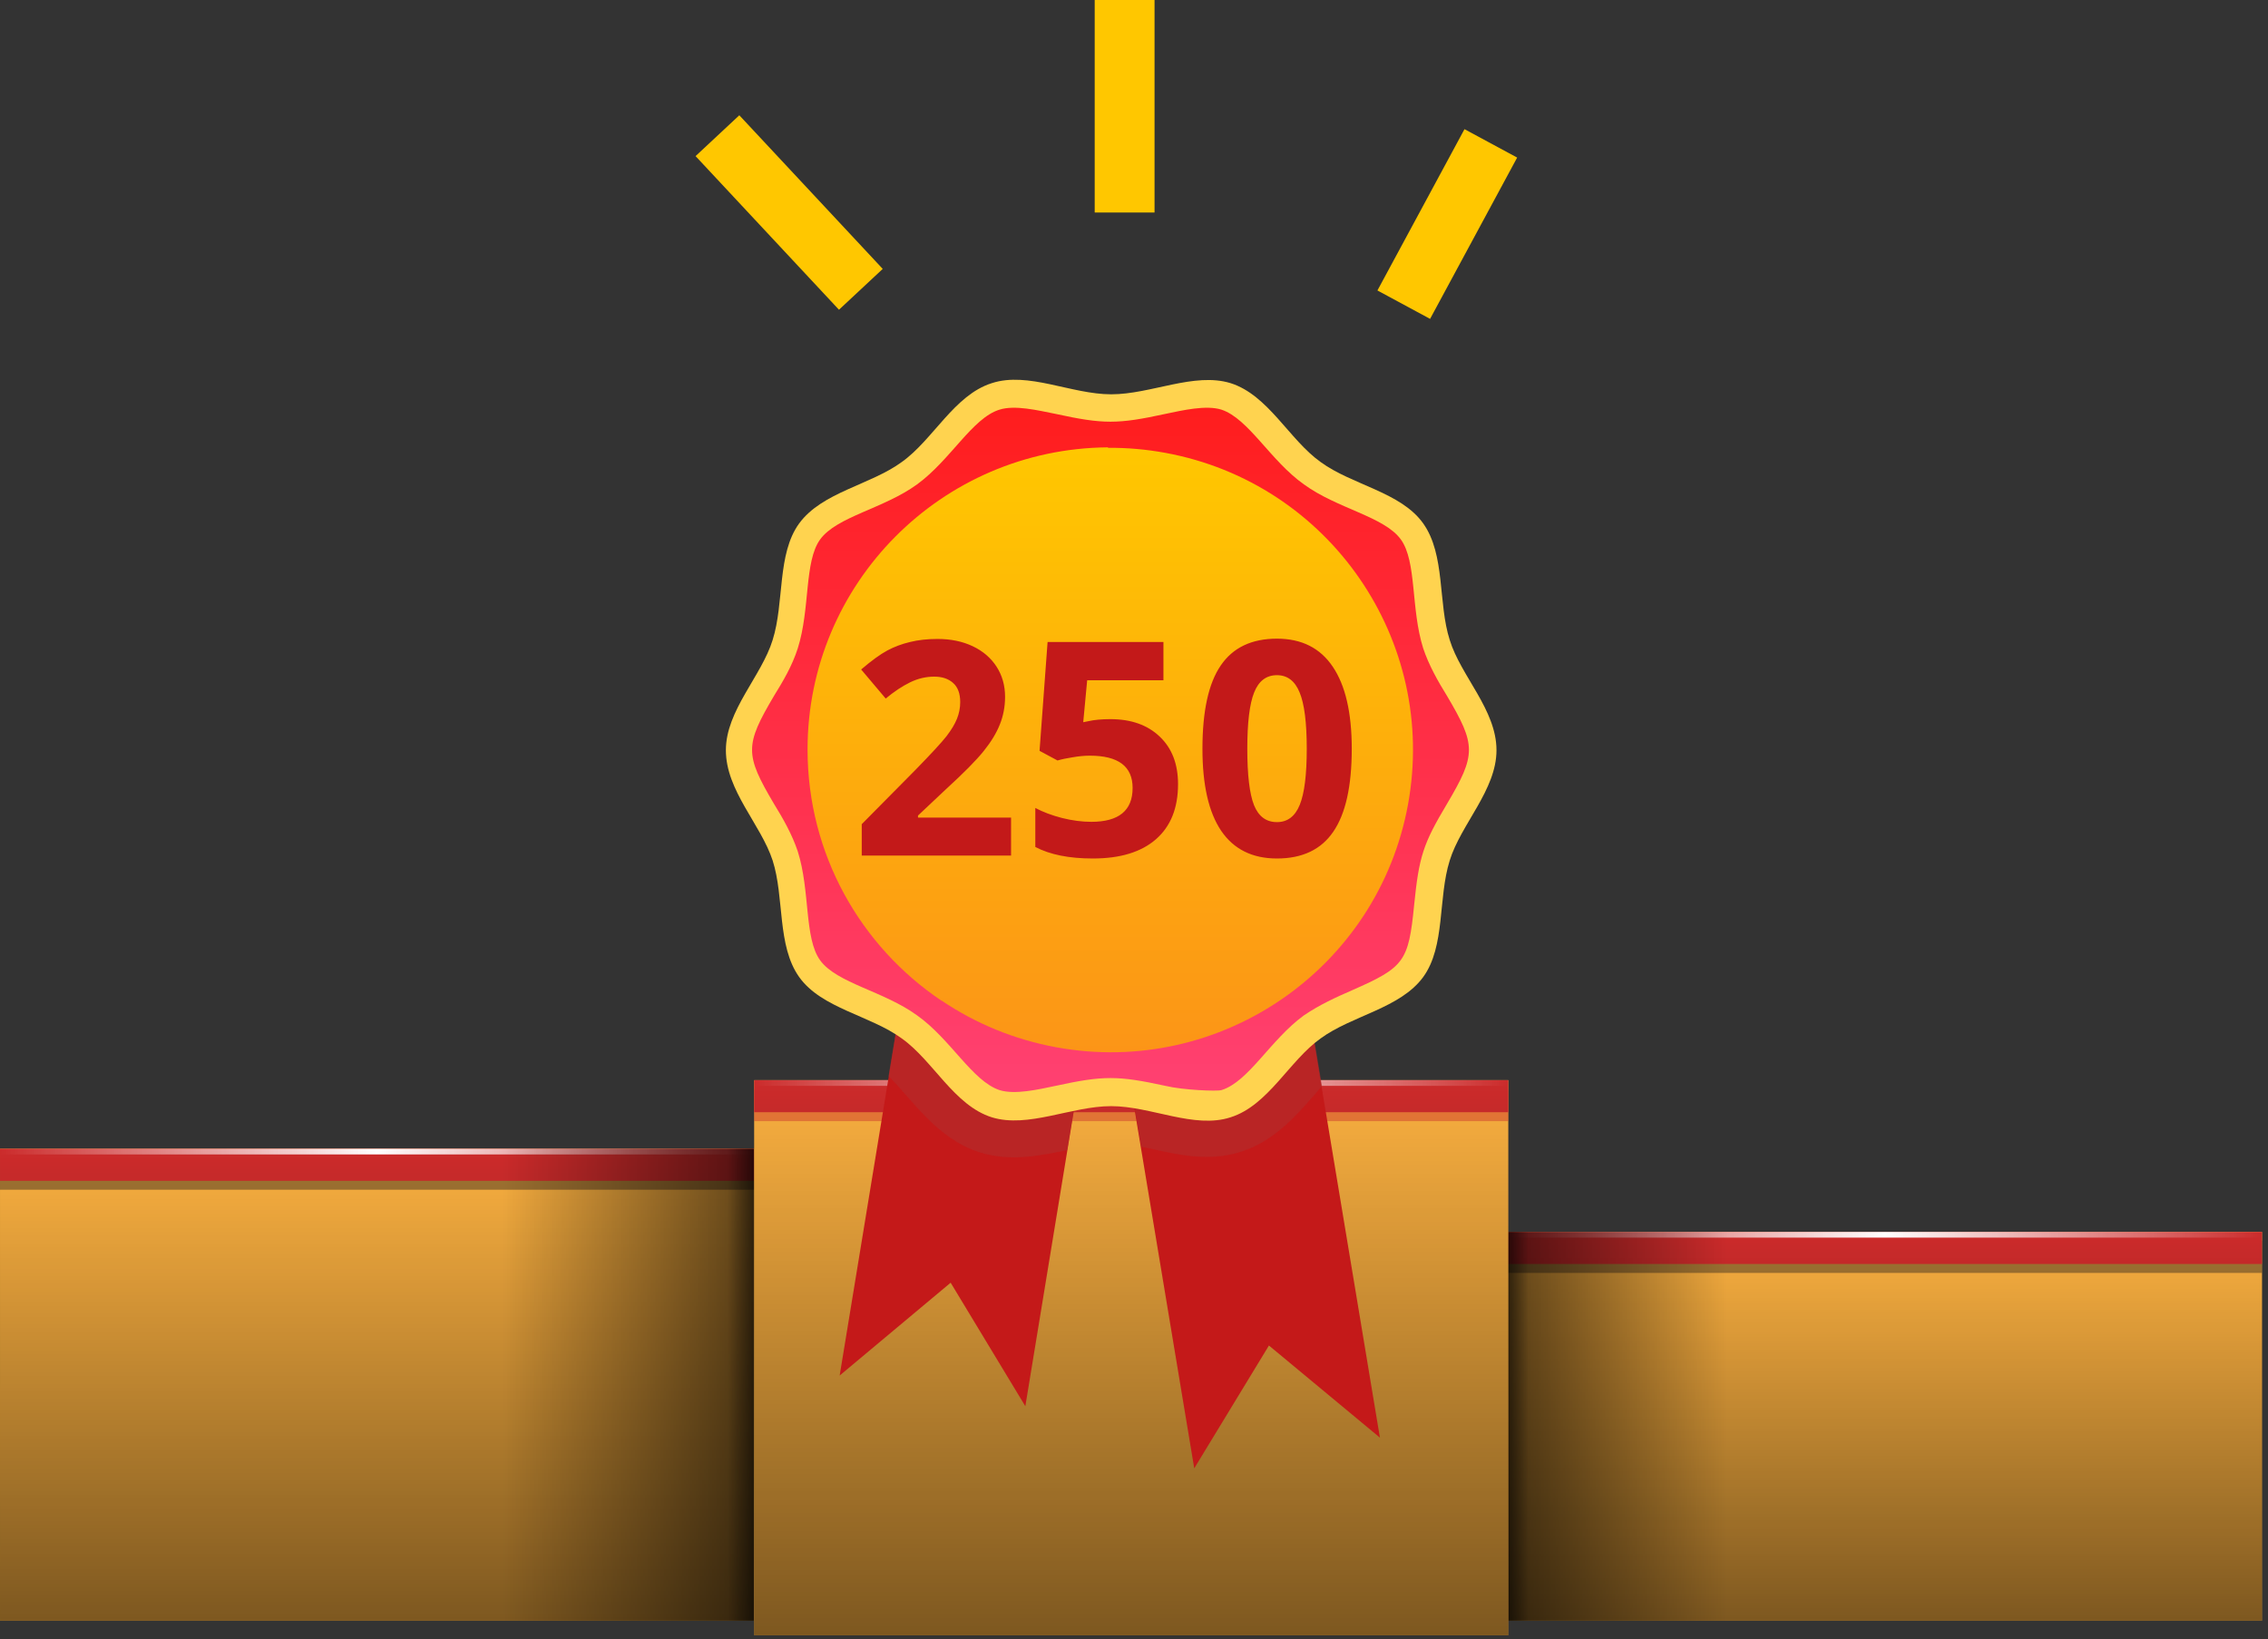 <svg width="379" height="274" viewBox="0 0 379 274" fill="none" xmlns="http://www.w3.org/2000/svg">
<rect x="0" y="0" width="379" height="274" fill="#333333" stroke="none"/>
<path d="M378.002 205.905H251.979V270.883H378.002V205.905Z" fill="#FBB040"/>
<g opacity="0.75">
<g opacity="0.75">
<path opacity="0.75" d="M378.002 207.397H251.979V212.755H378.002V207.397Z" fill="#231F20"/>
</g>
</g>
<path d="M378.002 205.905H251.979V211.263H378.002V205.905Z" fill="#CC2B2B"/>
<path d="M378.002 205.905H251.979V206.854H378.002V205.905Z" fill="url(#paint0_linear)"/>
<path opacity="0.5" d="M378.002 205.905H251.979V270.883H378.002V205.905Z" fill="url(#paint1_linear)"/>
<path opacity="0.6" d="M288.606 205.905H251.979V270.883H288.606V205.905Z" fill="url(#paint2_linear)"/>
<path opacity="0.5" d="M255.37 205.905H251.979V270.883H255.37V205.905Z" fill="url(#paint3_linear)"/>
<path d="M126.024 192H0.002V270.883H126.024V192Z" fill="#FBB040"/>
<g opacity="0.75">
<g opacity="0.75">
<path opacity="0.75" d="M126.024 193.492H0.002V198.851H126.024V193.492Z" fill="#231F20"/>
</g>
</g>
<path d="M126.024 192H0.002V197.359H126.024V192Z" fill="#CC2B2B"/>
<path d="M126.024 192H0.002V192.95H126.024V192Z" fill="url(#paint4_linear)"/>
<path opacity="0.5" d="M126.024 192H0.002V270.883H126.024V192Z" fill="url(#paint5_linear)"/>
<path opacity="0.6" d="M125.957 192H83.972V270.883H125.957V192Z" fill="url(#paint6_linear)"/>
<path opacity="0.5" d="M126.025 192H121.616V270.883H126.025V192Z" fill="url(#paint7_linear)"/>
<path d="M252.047 180.537H126.025V273.325H252.047V180.537Z" fill="#FBB040"/>
<g opacity="0.75">
<g opacity="0.75">
<path opacity="0.75" d="M252.046 182.03H126.023V187.388H252.046V182.03Z" fill="#CC2B2B"/>
</g>
</g>
<path d="M252.047 180.537H126.025V185.896H252.047V180.537Z" fill="#CC2B2B"/>
<path d="M252.047 180.537H126.025V181.487H252.047V180.537Z" fill="url(#paint8_linear)"/>
<path opacity="0.5" d="M252.047 180.537H126.025V273.325H252.047V180.537Z" fill="url(#paint9_linear)"/>
<path d="M171.342 235.037L158.861 214.391L140.314 229.905L159.327 114.078L190.354 119.21L171.342 235.037Z" fill="#C41919"/>
<path d="M230.595 240.286L212.049 224.889L199.568 245.418L180.322 129.708L211.349 124.459L230.595 240.286Z" fill="#C41919"/>
<path opacity="0.57" d="M190.353 119.21L159.326 114.078L148.478 179.865C152.327 183.597 156.41 190.246 163.642 192.579C168.774 194.212 173.79 193.162 178.339 192.229L190.353 119.21Z" fill="#AF2F2F"/>
<path opacity="0.57" d="M211.349 124.459L180.322 129.591L190.703 191.645C195.719 192.695 201.551 194.445 207.5 192.462C212.865 190.712 216.481 186.63 219.631 183.014C220.097 182.431 220.564 181.964 220.914 181.497L211.349 124.459Z" fill="#AF2F2F"/>
<path d="M250.075 125.392C250.075 132.041 244.126 137.756 242.26 143.822C240.277 150.12 241.56 158.169 237.827 163.301C233.978 168.55 225.93 169.717 220.681 173.566C215.432 177.298 211.933 184.764 205.634 186.746C199.568 188.729 192.336 184.88 185.688 184.88C179.039 184.88 171.807 188.613 165.742 186.746C159.443 184.764 155.944 177.298 150.695 173.566C145.446 169.717 137.281 168.55 133.548 163.301C129.816 158.052 131.099 150.004 129.116 143.822C127.133 137.756 121.301 132.157 121.301 125.392C121.301 118.743 127.25 113.028 129.116 106.963C131.099 100.664 129.816 92.615 133.548 87.483C137.398 82.234 145.446 81.068 150.695 77.219C155.944 73.486 159.443 66.021 165.742 64.038C171.807 62.055 179.039 65.904 185.688 65.904C192.336 65.904 199.568 62.172 205.634 64.038C211.933 66.021 215.432 73.486 220.681 77.219C225.93 81.068 234.095 82.234 237.827 87.483C241.56 92.732 240.277 100.78 242.26 106.963C244.126 113.028 250.075 118.627 250.075 125.392Z" fill="#FFD34F"/>
<path d="M194.786 181.498C186.738 179.748 184.405 179.748 176.357 181.498C173.557 182.081 169.591 183.014 167.025 182.197C162.476 180.681 158.86 173.682 153.261 169.717C147.663 165.634 139.847 164.351 137.048 160.502C134.365 156.769 135.415 148.954 133.315 142.305C132.382 139.506 130.866 136.823 129.35 134.374C124.451 126.092 124.451 124.576 129.35 116.294C130.866 113.845 132.382 111.278 133.315 108.362C135.415 101.714 134.365 93.898 137.048 90.166C139.847 86.317 147.663 85.034 153.261 80.951C158.86 76.869 162.476 69.87 167.025 68.47C169.591 67.654 173.441 68.587 176.357 69.17C184.405 70.92 186.738 70.92 194.786 69.17C197.586 68.587 201.552 67.654 204.118 68.47C208.667 69.987 212.283 76.985 217.882 80.951C223.481 85.034 231.296 86.317 234.095 90.166C236.778 93.898 235.728 101.714 237.828 108.362C238.761 111.162 240.277 113.845 241.794 116.294C246.693 124.576 246.693 126.092 241.794 134.374C237.828 141.022 237.128 143.122 236.311 151.287C235.378 160.735 234.678 161.668 225.93 165.517C223.247 166.684 220.448 167.967 217.882 169.717C212.283 173.799 208.667 180.798 204.118 182.197C203.418 182.431 197.702 182.197 194.786 181.498Z" fill="url(#paint10_linear)"/>
<path fill-rule="evenodd" clip-rule="evenodd" d="M134.948 125.276C134.948 97.514 157.343 75.002 185.104 74.769C185.137 74.795 185.17 74.822 185.203 74.848C188.337 74.826 191.519 75.098 194.716 75.684C222.153 80.713 240.318 107.032 235.288 134.468C230.259 161.905 203.94 180.069 176.504 175.04C169.435 173.744 162.981 171.035 157.381 167.257C157.368 167.261 157.356 167.264 157.343 167.267C143.813 158.169 134.948 142.772 134.948 125.276Z" fill="url(#paint11_linear)"/>
<path d="M168.955 143H144.004V137.751L152.964 128.693C155.617 125.975 157.35 124.095 158.164 123.054C158.978 121.996 159.564 121.019 159.922 120.124C160.28 119.229 160.459 118.301 160.459 117.341C160.459 115.909 160.06 114.842 159.263 114.143C158.481 113.443 157.432 113.093 156.113 113.093C154.73 113.093 153.387 113.41 152.085 114.045C150.783 114.68 149.424 115.583 148.008 116.755L143.906 111.896C145.664 110.399 147.121 109.341 148.276 108.723C149.432 108.104 150.693 107.632 152.061 107.307C153.428 106.965 154.958 106.794 156.65 106.794C158.88 106.794 160.85 107.201 162.559 108.015C164.268 108.828 165.594 109.968 166.538 111.433C167.482 112.897 167.954 114.574 167.954 116.462C167.954 118.106 167.661 119.652 167.075 121.101C166.506 122.533 165.61 124.006 164.39 125.52C163.185 127.033 161.053 129.19 157.993 131.989L153.403 136.311V136.652H168.955V143ZM185.557 120.197C189.007 120.197 191.75 121.166 193.784 123.103C195.835 125.039 196.86 127.692 196.86 131.062C196.86 135.049 195.632 138.117 193.174 140.266C190.716 142.414 187.201 143.488 182.627 143.488C178.656 143.488 175.449 142.845 173.008 141.56V135.041C174.294 135.725 175.791 136.286 177.5 136.726C179.209 137.149 180.828 137.36 182.358 137.36C186.965 137.36 189.268 135.472 189.268 131.696C189.268 128.099 186.883 126.301 182.114 126.301C181.252 126.301 180.299 126.39 179.258 126.569C178.216 126.732 177.37 126.911 176.719 127.106L173.716 125.495L175.059 107.307H194.419V113.703H181.675L181.016 120.71L181.87 120.539C182.863 120.311 184.092 120.197 185.557 120.197ZM225.889 125.153C225.889 131.387 224.863 136.001 222.812 138.996C220.778 141.991 217.637 143.488 213.389 143.488C209.271 143.488 206.162 141.942 204.062 138.85C201.979 135.757 200.938 131.192 200.938 125.153C200.938 118.854 201.955 114.216 203.989 111.237C206.024 108.243 209.157 106.745 213.389 106.745C217.507 106.745 220.615 108.308 222.715 111.433C224.831 114.558 225.889 119.131 225.889 125.153ZM208.433 125.153C208.433 129.532 208.807 132.673 209.556 134.577C210.321 136.465 211.598 137.409 213.389 137.409C215.146 137.409 216.416 136.449 217.197 134.528C217.979 132.608 218.369 129.483 218.369 125.153C218.369 120.775 217.97 117.634 217.173 115.729C216.392 113.809 215.13 112.849 213.389 112.849C211.615 112.849 210.345 113.809 209.58 115.729C208.815 117.634 208.433 120.775 208.433 125.153Z" fill="#C31919"/>
<path d="M187.933 35.519V0" stroke="#FFC700" stroke-width="10" stroke-miterlimit="10"/>
<path d="M234.578 50.923L249.128 23.963" stroke="#FFC700" stroke-width="10" stroke-miterlimit="10"/>
<path d="M143.854 48.356L119.89 22.68" stroke="#FFC700" stroke-width="10" stroke-miterlimit="10"/>
<defs>
<linearGradient id="paint0_linear" x1="251.994" y1="206.419" x2="377.989" y2="206.419" gradientUnits="userSpaceOnUse">
<stop stop-color="white" stop-opacity="0"/>
<stop offset="0.5" stop-color="white"/>
<stop offset="1" stop-color="white" stop-opacity="0"/>
</linearGradient>
<linearGradient id="paint1_linear" x1="314.992" y1="270.881" x2="314.992" y2="205.93" gradientUnits="userSpaceOnUse">
<stop/>
<stop offset="1" stop-opacity="0"/>
</linearGradient>
<linearGradient id="paint2_linear" x1="251.994" y1="238.406" x2="288.621" y2="238.406" gradientUnits="userSpaceOnUse">
<stop/>
<stop offset="1" stop-opacity="0"/>
</linearGradient>
<linearGradient id="paint3_linear" x1="251.994" y1="238.406" x2="255.413" y2="238.406" gradientUnits="userSpaceOnUse">
<stop/>
<stop offset="1" stop-opacity="0"/>
</linearGradient>
<linearGradient id="paint4_linear" x1="0.004" y1="192.501" x2="125.999" y2="192.501" gradientUnits="userSpaceOnUse">
<stop stop-color="white" stop-opacity="0"/>
<stop offset="0.5" stop-color="white"/>
<stop offset="1" stop-color="white" stop-opacity="0"/>
</linearGradient>
<linearGradient id="paint5_linear" x1="63.001" y1="270.881" x2="63.001" y2="192.012" gradientUnits="userSpaceOnUse">
<stop/>
<stop offset="1" stop-opacity="0"/>
</linearGradient>
<linearGradient id="paint6_linear" x1="84" y1="231.447" x2="125.999" y2="231.447" gradientUnits="userSpaceOnUse">
<stop stop-opacity="0"/>
<stop offset="1"/>
</linearGradient>
<linearGradient id="paint7_linear" x1="121.604" y1="231.447" x2="125.999" y2="231.447" gradientUnits="userSpaceOnUse">
<stop stop-opacity="0"/>
<stop offset="1"/>
</linearGradient>
<linearGradient id="paint8_linear" x1="125.999" y1="181.024" x2="251.995" y2="181.024" gradientUnits="userSpaceOnUse">
<stop stop-color="white" stop-opacity="0"/>
<stop offset="0.5" stop-color="white"/>
<stop offset="1" stop-color="white" stop-opacity="0"/>
</linearGradient>
<linearGradient id="paint9_linear" x1="188.997" y1="273.323" x2="188.997" y2="180.536" gradientUnits="userSpaceOnUse">
<stop/>
<stop offset="1" stop-opacity="0"/>
</linearGradient>
<linearGradient id="paint10_linear" x1="185.572" y1="68.15" x2="185.572" y2="182.518" gradientUnits="userSpaceOnUse">
<stop stop-color="#FF1D1D"/>
<stop offset="1" stop-color="#FF4172"/>
</linearGradient>
<linearGradient id="paint11_linear" x1="185.536" y1="74.769" x2="185.536" y2="175.877" gradientUnits="userSpaceOnUse">
<stop stop-color="#FFC700"/>
<stop offset="1" stop-color="#FC9517"/>
</linearGradient>
</defs>
</svg>

